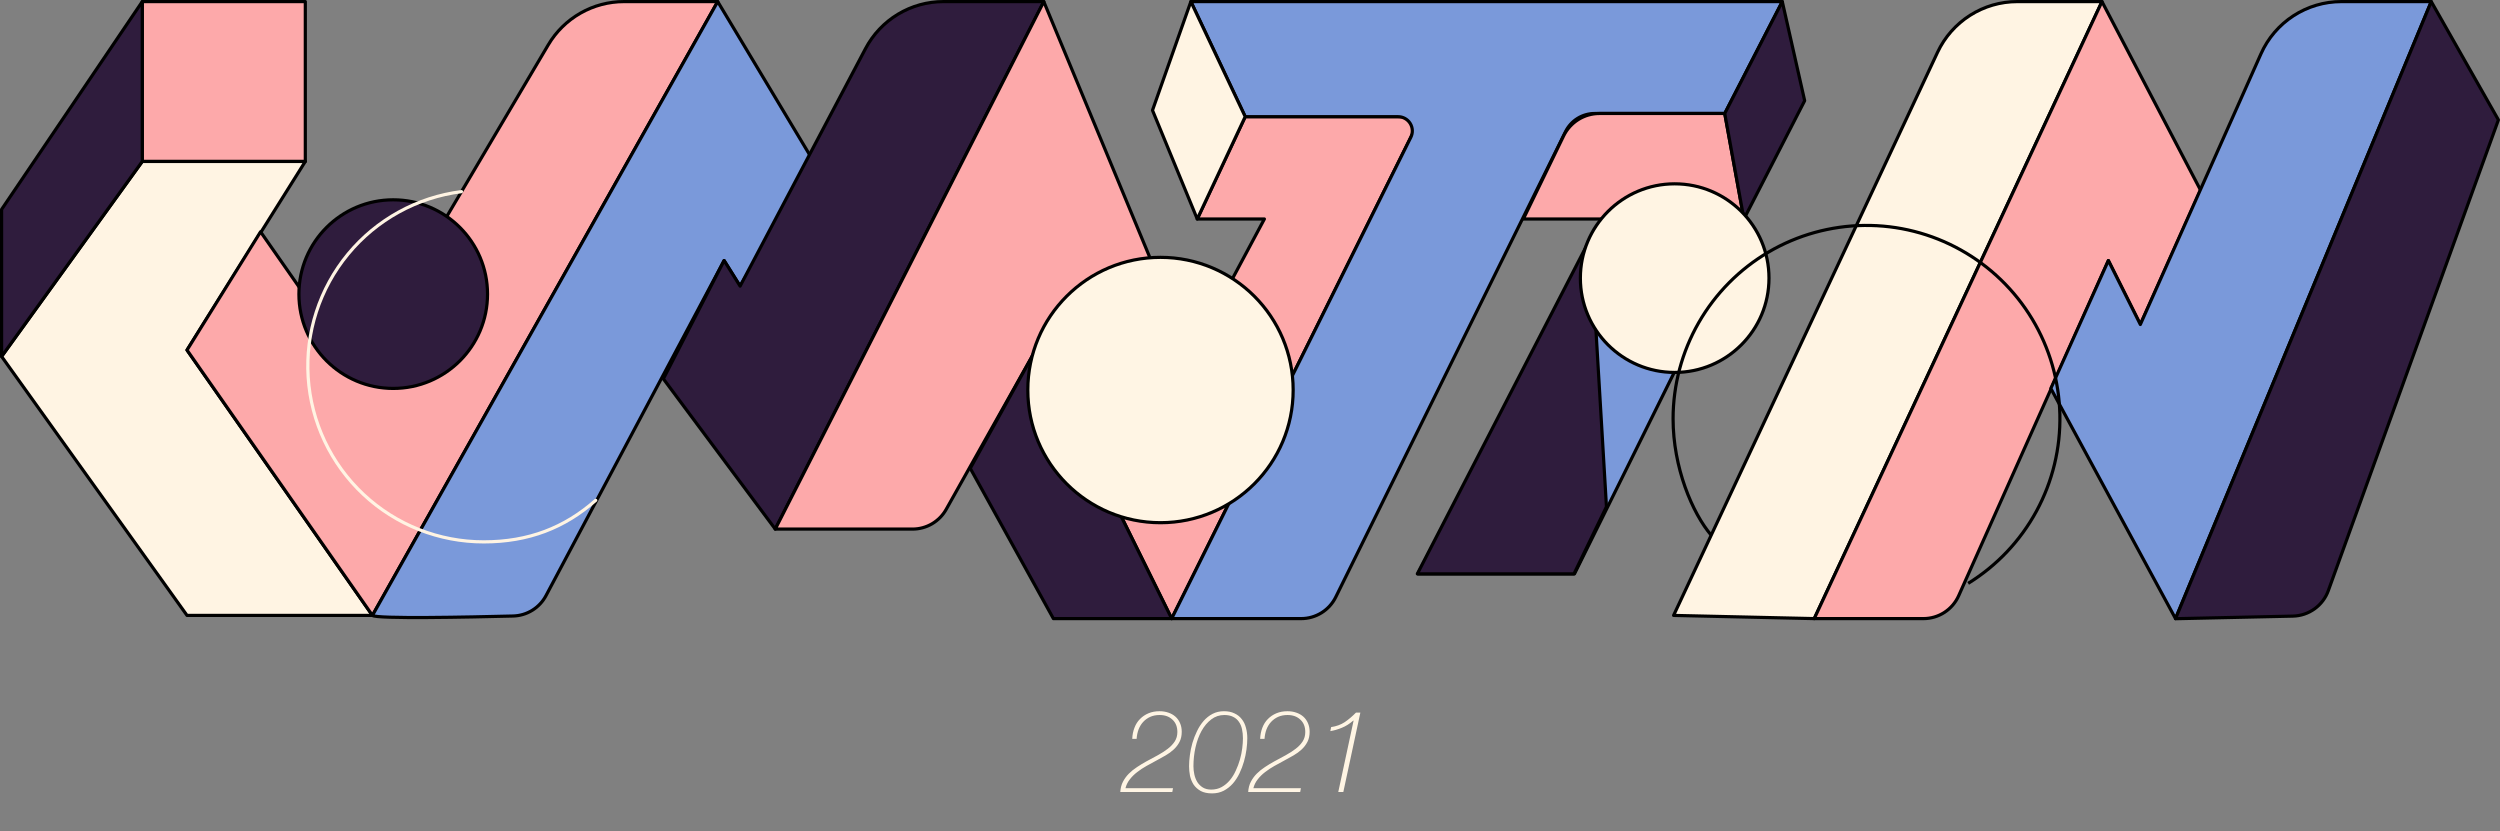 <svg width="782" height="260" viewBox="0 0 782 260" fill="none" xmlns="http://www.w3.org/2000/svg">
<rect x="0" y="0" width="782" height="260" fill="#808080" stroke="none"/>
<path d="M366.696 247.74H350.424C350.496 246.54 350.772 245.472 351.252 244.536C351.756 243.576 352.38 242.724 353.124 241.98C353.892 241.212 354.744 240.528 355.68 239.928C356.616 239.304 357.564 238.728 358.524 238.2C359.748 237.528 360.948 236.88 362.124 236.256C363.3 235.608 364.344 234.936 365.256 234.24C366.168 233.544 366.9 232.776 367.452 231.936C368.004 231.072 368.28 230.088 368.28 228.984C368.28 227.328 367.764 226.032 366.732 225.096C365.724 224.136 364.392 223.656 362.736 223.656C361.632 223.656 360.648 223.848 359.784 224.232C358.944 224.616 358.212 225.144 357.588 225.816C356.988 226.464 356.508 227.244 356.148 228.156C355.812 229.068 355.608 230.052 355.536 231.108H354.168C354.216 229.86 354.444 228.708 354.852 227.652C355.26 226.572 355.836 225.66 356.58 224.916C357.324 224.148 358.212 223.548 359.244 223.116C360.276 222.684 361.428 222.468 362.7 222.468C363.684 222.468 364.596 222.612 365.436 222.9C366.3 223.188 367.044 223.608 367.668 224.16C368.292 224.712 368.772 225.384 369.108 226.176C369.468 226.968 369.648 227.88 369.648 228.912C369.648 230.112 369.42 231.156 368.964 232.044C368.508 232.932 367.908 233.724 367.164 234.42C366.42 235.116 365.568 235.74 364.608 236.292C363.648 236.844 362.676 237.384 361.692 237.912C360.66 238.464 359.628 239.028 358.596 239.604C357.564 240.18 356.604 240.816 355.716 241.512C354.828 242.184 354.06 242.94 353.412 243.78C352.764 244.596 352.308 245.52 352.044 246.552H366.912L366.696 247.74ZM379.14 248.172C377.7 248.172 376.512 247.92 375.576 247.416C374.64 246.888 373.896 246.216 373.344 245.4C372.816 244.56 372.444 243.648 372.228 242.664C372.036 241.656 371.94 240.66 371.94 239.676C371.94 238.62 372.024 237.468 372.192 236.22C372.36 234.948 372.624 233.676 372.984 232.404C373.368 231.108 373.848 229.872 374.424 228.696C375 227.496 375.684 226.44 376.476 225.528C377.292 224.592 378.228 223.848 379.284 223.296C380.34 222.744 381.528 222.468 382.848 222.468C384.144 222.468 385.248 222.696 386.16 223.152C387.096 223.584 387.852 224.184 388.428 224.952C389.028 225.696 389.46 226.584 389.724 227.616C390.012 228.648 390.156 229.752 390.156 230.928C390.156 231.984 390.072 233.148 389.904 234.42C389.736 235.668 389.472 236.928 389.112 238.2C388.752 239.472 388.284 240.708 387.708 241.908C387.132 243.108 386.436 244.176 385.62 245.112C384.804 246.024 383.856 246.768 382.776 247.344C381.696 247.896 380.484 248.172 379.14 248.172ZM378.852 246.984C380.076 246.984 381.168 246.72 382.128 246.192C383.112 245.64 383.964 244.932 384.684 244.068C385.428 243.18 386.052 242.172 386.556 241.044C387.084 239.916 387.516 238.764 387.852 237.588C388.188 236.388 388.428 235.212 388.572 234.06C388.716 232.908 388.788 231.864 388.788 230.928C388.788 229.92 388.692 228.972 388.5 228.084C388.308 227.196 387.984 226.428 387.528 225.78C387.072 225.108 386.472 224.592 385.728 224.232C384.984 223.848 384.06 223.656 382.956 223.656C381.444 223.656 380.088 224.112 378.888 225.024C377.688 225.936 376.668 227.148 375.828 228.66C375.012 230.148 374.388 231.852 373.956 233.772C373.524 235.692 373.308 237.66 373.308 239.676C373.308 240.54 373.404 241.404 373.596 242.268C373.788 243.132 374.1 243.924 374.532 244.644C374.988 245.34 375.564 245.904 376.26 246.336C376.98 246.768 377.844 246.984 378.852 246.984ZM406.704 247.74H390.432C390.504 246.54 390.78 245.472 391.26 244.536C391.764 243.576 392.388 242.724 393.132 241.98C393.9 241.212 394.752 240.528 395.688 239.928C396.624 239.304 397.572 238.728 398.532 238.2C399.756 237.528 400.956 236.88 402.132 236.256C403.308 235.608 404.352 234.936 405.264 234.24C406.176 233.544 406.908 232.776 407.46 231.936C408.012 231.072 408.288 230.088 408.288 228.984C408.288 227.328 407.772 226.032 406.74 225.096C405.732 224.136 404.4 223.656 402.744 223.656C401.64 223.656 400.656 223.848 399.792 224.232C398.952 224.616 398.22 225.144 397.596 225.816C396.996 226.464 396.516 227.244 396.156 228.156C395.82 229.068 395.616 230.052 395.544 231.108H394.176C394.224 229.86 394.452 228.708 394.86 227.652C395.268 226.572 395.844 225.66 396.588 224.916C397.332 224.148 398.22 223.548 399.252 223.116C400.284 222.684 401.436 222.468 402.708 222.468C403.692 222.468 404.604 222.612 405.444 222.9C406.308 223.188 407.052 223.608 407.676 224.16C408.3 224.712 408.78 225.384 409.116 226.176C409.476 226.968 409.656 227.88 409.656 228.912C409.656 230.112 409.428 231.156 408.972 232.044C408.516 232.932 407.916 233.724 407.172 234.42C406.428 235.116 405.576 235.74 404.616 236.292C403.656 236.844 402.684 237.384 401.7 237.912C400.668 238.464 399.636 239.028 398.604 239.604C397.572 240.18 396.612 240.816 395.724 241.512C394.836 242.184 394.068 242.94 393.42 243.78C392.772 244.596 392.316 245.52 392.052 246.552H406.92L406.704 247.74ZM416.376 227.436C418.008 227.196 419.424 226.68 420.624 225.888C421.824 225.072 423 224.076 424.152 222.9H425.52L420.192 247.74H418.608L423.396 225.456L423.324 225.384C422.172 226.392 420.972 227.148 419.724 227.652C418.5 228.156 417.3 228.504 416.124 228.696L416.376 227.436Z" fill="#FFF5E4"/>
<path d="M95.5 0.5H44.5V50.5H95.5V0.5Z" fill="#FDA9AA" stroke="black" stroke-linecap="round" stroke-linejoin="round"/>
<path d="M95.5 50.5L58.5 109.5L116.5 192.5H58.5L0.5 111.5L44.5 50.5H95.5Z" fill="#FFF4E3" stroke="black" stroke-linecap="round" stroke-linejoin="round"/>
<path d="M44.5 0.5L0.5 65.5V111.5L44.5 50.5V0.5Z" fill="#2F1C3D" stroke="black" stroke-linecap="round" stroke-linejoin="round"/>
<path d="M81.5 72.5L111.5 115.5L171.5 14.02C173.933 9.902 177.398 6.489 181.552 4.119C185.706 1.748 190.407 0.5 195.19 0.5H224.5L116.5 192.5L58.5 109.5L81.5 72.5Z" fill="#FDA9AA" stroke="black" stroke-linecap="round" stroke-linejoin="round"/>
<path d="M116.5 192.5C117.64 193.65 146.73 193.04 160.45 192.69C162.589 192.643 164.677 192.025 166.497 190.899C168.316 189.774 169.802 188.183 170.8 186.29L226.5 81.5L231.5 89.5L254.5 50.5L224.5 0.5L116.5 192.5Z" fill="#7A99DA" stroke="black" stroke-linecap="round" stroke-linejoin="round"/>
<path d="M207.5 118.5L242.5 165.5L326.5 0.5H295.09C290.082 0.501 285.17 1.868 280.881 4.453C276.593 7.038 273.09 10.743 270.75 15.17L231.5 89.5L226.5 81.5L207.5 118.5Z" fill="#2F1C3D" stroke="black" stroke-linecap="round" stroke-linejoin="round"/>
<path d="M326.5 0.5L372.5 111.5L395.5 68.5H374.5L389.5 36.5H444.5L366.5 193.5L324.5 108.5L295.96 159.34C294.91 161.209 293.381 162.765 291.531 163.848C289.68 164.931 287.574 165.501 285.43 165.5H242.5L326.5 0.5Z" fill="#FDA9AA" stroke="black" stroke-linecap="round" stroke-linejoin="round"/>
<path d="M303.5 146.5L329.5 193.5H366.5L324.5 108.5L303.5 146.5Z" fill="#2F1C3D" stroke="black" stroke-linecap="round" stroke-linejoin="round"/>
<path d="M389.5 36.5L372.5 0.5H557.5L539.5 35.5H498.82C496.922 35.501 495.063 36.033 493.452 37.035C491.84 38.036 490.541 39.469 489.7 41.17L417.82 186.77C416.824 188.789 415.283 190.49 413.371 191.679C411.459 192.868 409.252 193.499 407 193.5H366.5L441.31 42.93C441.648 42.251 441.806 41.496 441.77 40.738C441.733 39.98 441.504 39.244 441.104 38.599C440.703 37.955 440.143 37.424 439.479 37.057C438.816 36.689 438.069 36.497 437.31 36.5H389.5Z" fill="#7A99DA" stroke="black" stroke-linecap="round" stroke-linejoin="round"/>
<path d="M372.5 0.5L360.5 34.5L374.5 68.5L389.5 36.5L372.5 0.5Z" fill="#FFF4E3" stroke="black" stroke-linecap="round" stroke-linejoin="round"/>
<path d="M476.5 68.5H545.5L539.5 35.5H500.28C497.947 35.5 495.662 36.157 493.685 37.395C491.708 38.632 490.119 40.402 489.1 42.5L476.5 68.5Z" fill="#FDA9AA" stroke="black" stroke-linecap="round" stroke-linejoin="round"/>
<path d="M557.5 0.5L564.5 31.5L545.5 68.5L539.5 35.5L557.5 0.5Z" fill="#2F1C3D" stroke="black" stroke-linecap="round" stroke-linejoin="round"/>
<path d="M523.5 192.5L606.07 16.35C608.291 11.613 611.815 7.606 616.23 4.799C620.645 1.992 625.768 0.501 631 0.5H657.5L567.5 193.5L523.5 192.5Z" fill="#FFF4E3" stroke="black" stroke-linecap="round" stroke-linejoin="round"/>
<path d="M567.5 193.5H601.67C603.998 193.496 606.274 192.819 608.226 191.55C610.178 190.282 611.721 188.476 612.67 186.35L659.5 81.5L669.5 101.5L688.34 59.5L657.5 0.5L567.5 193.5Z" fill="#FDA9AA" stroke="black" stroke-linecap="round" stroke-linejoin="round"/>
<path d="M732.37 0.5H760.5L680.5 193.5L641.5 121.5L659.5 81.5L669.5 101.5L707.23 16.83C709.393 11.969 712.919 7.84 717.381 4.941C721.843 2.043 727.05 0.5 732.37 0.5V0.5Z" fill="#7A99DA" stroke="black" stroke-linecap="round" stroke-linejoin="round"/>
<path d="M760.5 0.5L781.5 37.5L728.31 184.72C727.487 187.016 725.988 189.009 724.01 190.437C722.033 191.865 719.669 192.661 717.23 192.72L680.5 193.53L760.5 0.5Z" fill="#2F1C3D" stroke="black" stroke-linecap="round" stroke-linejoin="round"/>
<path d="M497.5 76.5L443.5 179.5H492.5L543.5 76.5H497.5Z" fill="#7A99DA" stroke="black" stroke-linecap="round" stroke-linejoin="round"/>
<path d="M497.5 74.5L502.5 158.5L492.34 179.5H443.34L497.5 74.5Z" fill="#2F1C3D" stroke="black" stroke-linecap="round" stroke-linejoin="round"/>
<path d="M363 163.5C385.92 163.5 404.5 144.92 404.5 122C404.5 99.08 385.92 80.5 363 80.5C340.08 80.5 321.5 99.08 321.5 122C321.5 144.92 340.08 163.5 363 163.5Z" fill="#FFF5E4" stroke="black" stroke-linecap="round" stroke-linejoin="round"/>
<path d="M123 121.5C139.292 121.5 152.5 108.292 152.5 92C152.5 75.708 139.292 62.5 123 62.5C106.708 62.5 93.5 75.708 93.5 92C93.5 108.292 106.708 121.5 123 121.5Z" fill="#2F1C3D" stroke="black" stroke-linecap="round" stroke-linejoin="round"/>
<path d="M523.84 116.5C540.132 116.5 553.34 103.292 553.34 87C553.34 70.708 540.132 57.5 523.84 57.5C507.548 57.5 494.34 70.708 494.34 87C494.34 103.292 507.548 116.5 523.84 116.5Z" fill="#FFF4E3" stroke="black" stroke-linecap="round" stroke-linejoin="round"/>
<path d="M535.34 167.5C529.34 160.5 523.34 146.21 523.34 131C523.342 120.457 526.099 110.098 531.338 100.948C536.577 91.799 544.116 84.178 553.208 78.84C562.299 73.501 572.628 70.632 583.17 70.515C593.712 70.398 604.102 73.038 613.31 78.174C622.518 83.31 630.223 90.762 635.664 99.793C641.104 108.824 644.089 119.12 644.325 129.66C644.56 140.2 642.037 150.619 637.006 159.884C631.974 169.149 624.609 176.938 615.64 182.48" stroke="black" stroke-miterlimit="10"/>
<path d="M186.34 156.5C176.64 165.08 165.34 169.5 151.34 169.5C137.35 169.514 123.881 164.198 113.674 154.631C103.466 145.065 97.287 131.968 96.395 118.007C95.503 104.046 99.965 90.269 108.872 79.481C117.779 68.694 130.462 61.706 144.34 59.94" stroke="#FFF4E3" stroke-linecap="round" stroke-linejoin="round"/>
</svg>

